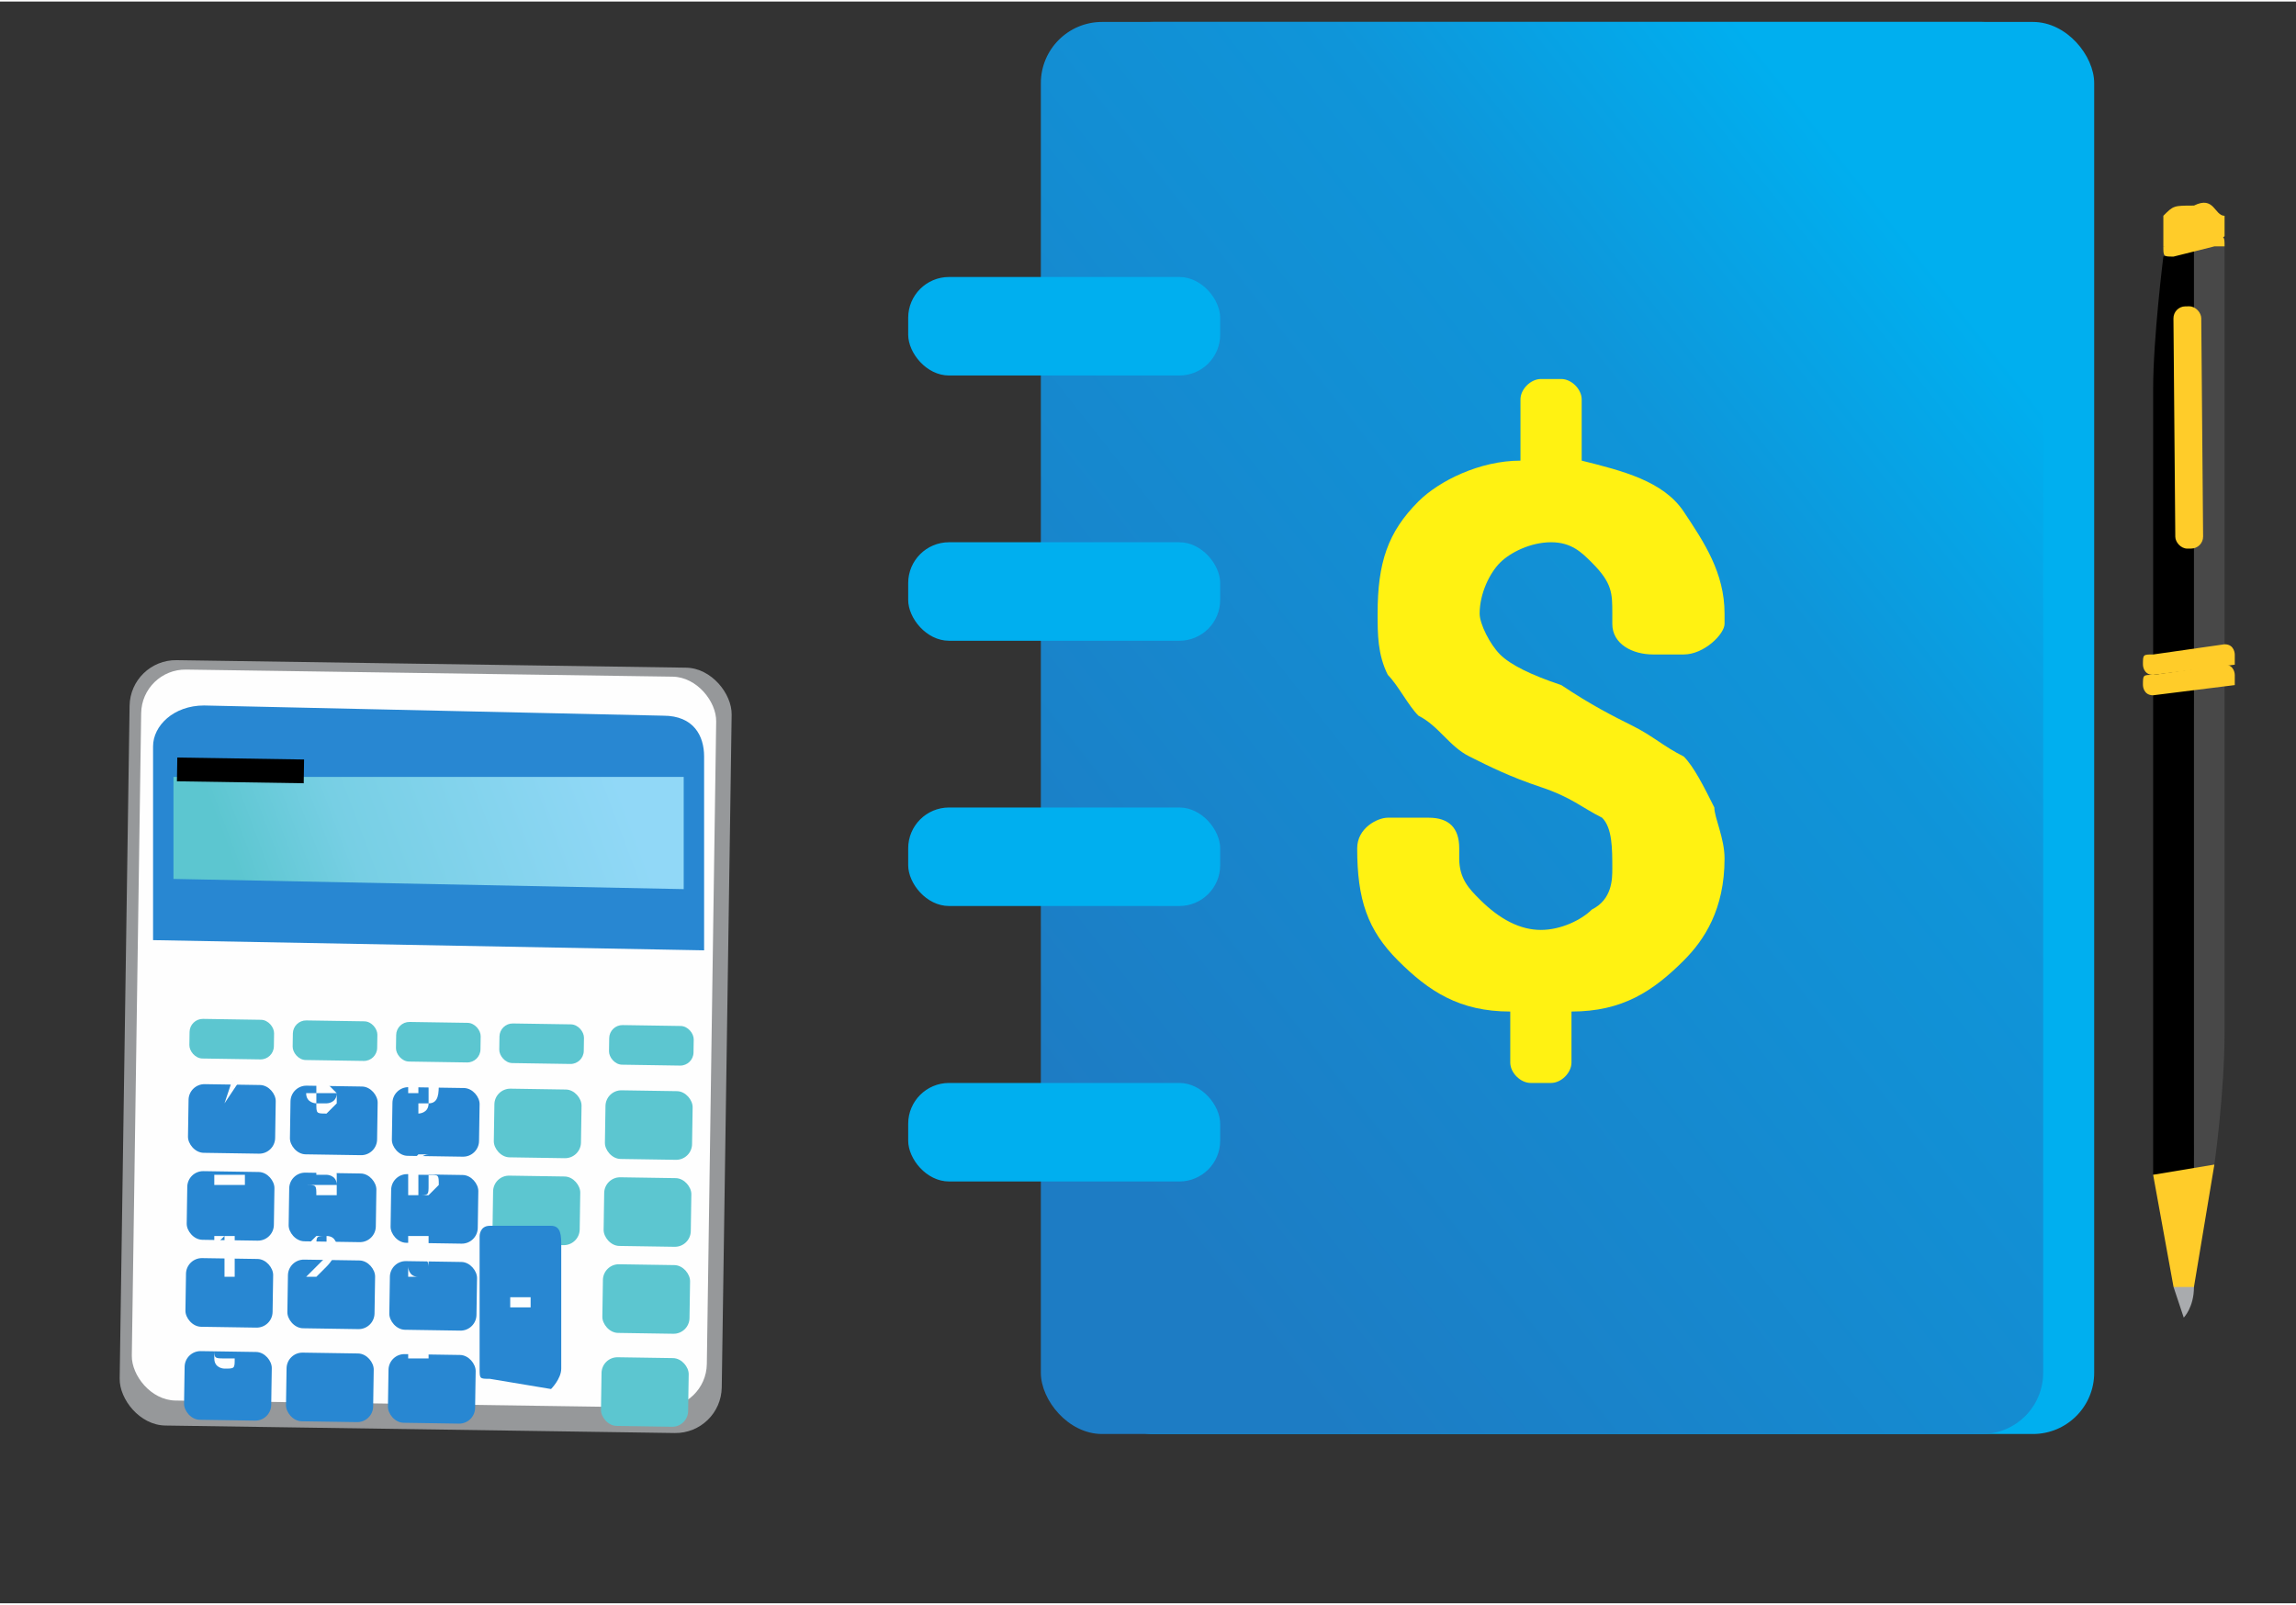 <svg xmlns="http://www.w3.org/2000/svg" width="226" height="158" viewBox="0 0 225 157" shape-rendering="geometricPrecision" text-rendering="geometricPrecision" image-rendering="optimizeQuality" fill-rule="evenodd" clip-rule="evenodd"><rect x="0" y="0" width="225" height="157" fill="#333333" stroke="none"/><defs><linearGradient id="id0" gradientUnits="userSpaceOnUse" x1="59.926" y1="74.606" x2="24.134" y2="88.032"><stop offset="0" stop-color="#91d8f7"/><stop offset=".702" stop-color="#77cfe4"/><stop offset="1" stop-color="#5cc6d0"/></linearGradient><linearGradient id="id1" gradientUnits="userSpaceOnUse" x1="104.77" y1="107.946" x2="196.846" y2="35.398"><stop offset="0" stop-color="#1d7cc4"/><stop offset=".729" stop-color="#0f95d9"/><stop offset="1" stop-color="#00afef"/></linearGradient><style>.fil14{fill:#ffcc29}.fil7{fill:#5cc6d0}.fil0{fill:#00afef}.fil8{fill:#2887d2}.fil9{fill:#fefefe;fill-rule:nonzero}</style></defs><g id="Layer_x0020_1"><g id="_684187600"><rect class="fil0" x="107" y="2" width="98.223" height="138.408" rx="6" ry="6"/><rect x="102" y="2" width="98.223" height="138.408" rx="6" ry="6" fill="url(#id1)"/><rect class="fil0" x="89" y="27" width="30.573" height="9.655" rx="4" ry="4"/><rect class="fil0" x="89" y="53" width="30.573" height="9.655" rx="4" ry="4"/><rect class="fil0" x="89" y="79" width="30.573" height="9.655" rx="4" ry="4"/><rect class="fil0" x="89" y="106" width="30.573" height="9.655" rx="4" ry="4"/><path d="M158 85c0-2 0-4-1-5-2-1-3-2-6-3s-5-2-7-3-3-3-5-4c-1-1-2-3-3-4-1-2-1-4-1-6 0-5 1-8 4-11 2-2 6-4 10-4v-6c0-1 1-2 2-2h2c1 0 2 1 2 2v6c4 1 8 2 10 5s4 6 4 10v1c0 1-2 3-4 3h-3c-2 0-4-1-4-3v-1c0-2 0-3-2-5-1-1-2-2-4-2s-4 1-5 2-2 3-2 5c0 1 1 3 2 4s3 2 6 3c3 2 5 3 7 4s3 2 5 3c1 1 2 3 3 5 0 1 1 3 1 5 0 5-2 8-4 10-3 3-6 5-11 5v5c0 1-1 2-2 2h-2c-1 0-2-1-2-2v-5c-5 0-8-2-11-5s-4-6-4-11c0-2 2-3 3-3h4c2 0 3 1 3 3v1c0 2 1 3 2 4 2 2 4 3 6 3s4-1 5-2c2-1 2-3 2-4z" fill="#fff212" fill-rule="nonzero"/><rect transform="rotate(.844 -4371.63 898.89) scale(.267)" width="221" height="281" rx="17" ry="17" fill="#96989a"/><rect transform="rotate(.834 -4487.175 987.484) scale(.255)" width="221" height="281" rx="17" ry="17" fill="#fefefe"/><path d="M20 69l45 1c3 0 4 2 4 4v19l-54-1V73c0-2 2-4 5-4z" fill="#2887d2"/><path fill="url(#id0)" d="M17 76h50v11l-50-1z"/><rect class="fil7" transform="rotate(.885 -6445.285 1253.787) scale(.26)" width="31.858" height="14.934" rx="5" ry="5"/><rect class="fil7" transform="rotate(.885 -6449.886 1909.23) scale(.26)" width="31.858" height="14.934" rx="5" ry="5"/><rect class="fil7" transform="rotate(.885 -6454.487 2564.674) scale(.26)" width="31.858" height="14.934" rx="5" ry="5"/><rect class="fil7" transform="rotate(.885 -6459.087 3220.11) scale(.26)" width="31.858" height="14.934" rx="5" ry="5"/><rect class="fil7" transform="rotate(.885 -6463.97 3916.385) scale(.26)" width="31.858" height="14.934" rx="5" ry="5"/><rect class="fil8" transform="rotate(.885 -6859.229 1250.88) scale(.26)" width="32.855" height="25.885" rx="6" ry="6"/><rect class="fil8" transform="rotate(.885 -6863.818 1897.707) scale(.26)" width="32.855" height="25.885" rx="6" ry="6"/><rect class="fil8" transform="rotate(.885 -6868.34 2544.534) scale(.26)" width="32.855" height="25.885" rx="6" ry="6"/><rect class="fil7" transform="rotate(.885 -6872.863 3191.354) scale(.26)" width="32.855" height="25.885" rx="6" ry="6"/><rect class="fil7" transform="rotate(.885 -6877.79 3896.225) scale(.26)" width="32.855" height="25.885" rx="6" ry="6"/><rect class="fil8" transform="rotate(.885 -7411.238 1247.01) scale(.26)" width="32.855" height="25.885" rx="6" ry="6"/><rect class="fil8" transform="rotate(.885 -7415.76 1893.836) scale(.26)" width="32.855" height="25.885" rx="6" ry="6"/><rect class="fil8" transform="rotate(.885 -7420.283 2540.657) scale(.26)" width="32.855" height="25.885" rx="6" ry="6"/><rect class="fil7" transform="rotate(.885 -7424.805 3187.484) scale(.26)" width="32.855" height="25.885" rx="6" ry="6"/><rect class="fil7" transform="rotate(.885 -7429.8 3892.348) scale(.26)" width="32.855" height="25.885" rx="6" ry="6"/><rect class="fil8" transform="rotate(.885 -7963.18 1243.139) scale(.26)" width="32.855" height="25.885" rx="6" ry="6"/><rect class="fil8" transform="rotate(.885 -7967.703 1889.96) scale(.26)" width="32.855" height="25.885" rx="6" ry="6"/><rect class="fil8" transform="rotate(.885 -7972.225 2536.786) scale(.26)" width="32.855" height="25.885" rx="6" ry="6"/><path class="fil8" d="M48 120h6c1 0 1 1 1 2v12c0 1-1 2-1 2l-6-1c-1 0-1 0-1-1v-13s0-1 1-1z"/><rect class="fil7" transform="rotate(.885 -7981.742 3888.478) scale(.26)" width="32.855" height="25.885" rx="6" ry="6"/><rect class="fil8" transform="rotate(.885 -8553.432 1238.993) scale(.26)" width="32.855" height="25.885" rx="6" ry="6"/><rect class="fil8" transform="rotate(.885 -8557.954 1885.82) scale(.26)" width="32.855" height="25.885" rx="6" ry="6"/><rect class="fil8" transform="rotate(.885 -8562.477 2532.647) scale(.26)" width="32.855" height="25.885" rx="6" ry="6"/><rect class="fil7" transform="rotate(.885 -8571.993 3884.332) scale(.26)" width="32.855" height="25.885" rx="6" ry="6"/><path class="fil9" d="M23 125h-1v-4l-1 1v-1h2zM23 132v1c0 1 0 1-1 1 0 0-1 0-1-1v-2-1h2v2zm0-1v-1h-1l-1 1v1c0 1 0 1 1 1h1v-2zM33 125h-3l2-2v-1-1c-1 0-1 0-1 1h-1l1-1h1c1 0 1 1 1 1s0 1-1 2l-1 1h2zM41 123h1v-1h-1-1v-1h2v4h-1-1v-1s0 1 1 1h1v-1c0-1-1-1-1-1zM23 115h1v1h-1v1-1h-2v-1l2-2v2zm-2 0h2v-2l-2 2zM31 115v-2h2-2v1h1s1 0 1 1v2h-2c0-1 0-1-1-1h3c0-1-1-1-1-1h-1zM42 113s-1 0-1 1v1c0-1 0-1 1-1v1c1 0 1 0 1 1l-1 1h-1-1v-2c0-1 0-1 1-2h1zm-1 2v2c1 0 1 0 1-1v-1h-1zM24 105l-2 3 1-3h-2v-1h3zM33 106h-1l1 1v1l-1 1c-1 0-1 0-1-1 0 0-1 0-1-1h1v-1-1s0-1 1-1c0 0 0 1 1 1v1zm0 1h-1-1v1h1s1 0 1-1zm-1-2h-1v1h1v-1zM42 107h-1-1v-1-1h2c1 0 1 1 1 1 0 1 0 2-1 2 0 1-1 1-1 1v-1h1v-1zm-1 0h1v-1-1h-1v2zM31 132h0zM42 132h-2v-1h2v1zm0 1h-2v-1h2v1zM51 127h1v1h-1v1-1h-1v-1h1v-1z"/><path transform="rotate(.885 -4788.688 1161.91) scale(.26)" d="M0 0h47.788v8.96H0z"/><g><path d="M217 114s1-7 1-13V24h-4l1 44-1 30 1 15-1 2s3 0 3-1z" fill="#484848"/><path d="M212 25s-1 8-1 13v77h4V24l-3 1z"/><path d="M214 129s1-1 1-3c0-1-2 0-2 0l1 3z" fill="#a9abae"/><path class="fil14" d="M217 114l-2 12h-2l-2-11 6-1zM213 25l4-1h1c0-1 0-1-1-1l-5 1c0 1 0 1 1 1z"/><path class="fil14" d="M218 23v-2c-1 0-1-2-3-1-2 0-2 0-3 1v3s5 0 6-1z"/><rect class="fil14" transform="rotate(179.515 107.84 27.262) scale(.391)" width="6.97" height="60.731" rx="3" ry="3"/><path class="fil14" d="M211 68l8-1v-1s0-1-1-1l-7 1c-1 0-1 0-1 1 0 0 0 1 1 1z"/><path class="fil14" d="M211 66l8-1v-1s0-1-1-1l-7 1c-1 0-1 0-1 1 0 0 0 1 1 1z"/></g><path fill="none" d="M0 0h225v157H0z"/></g></g></svg>